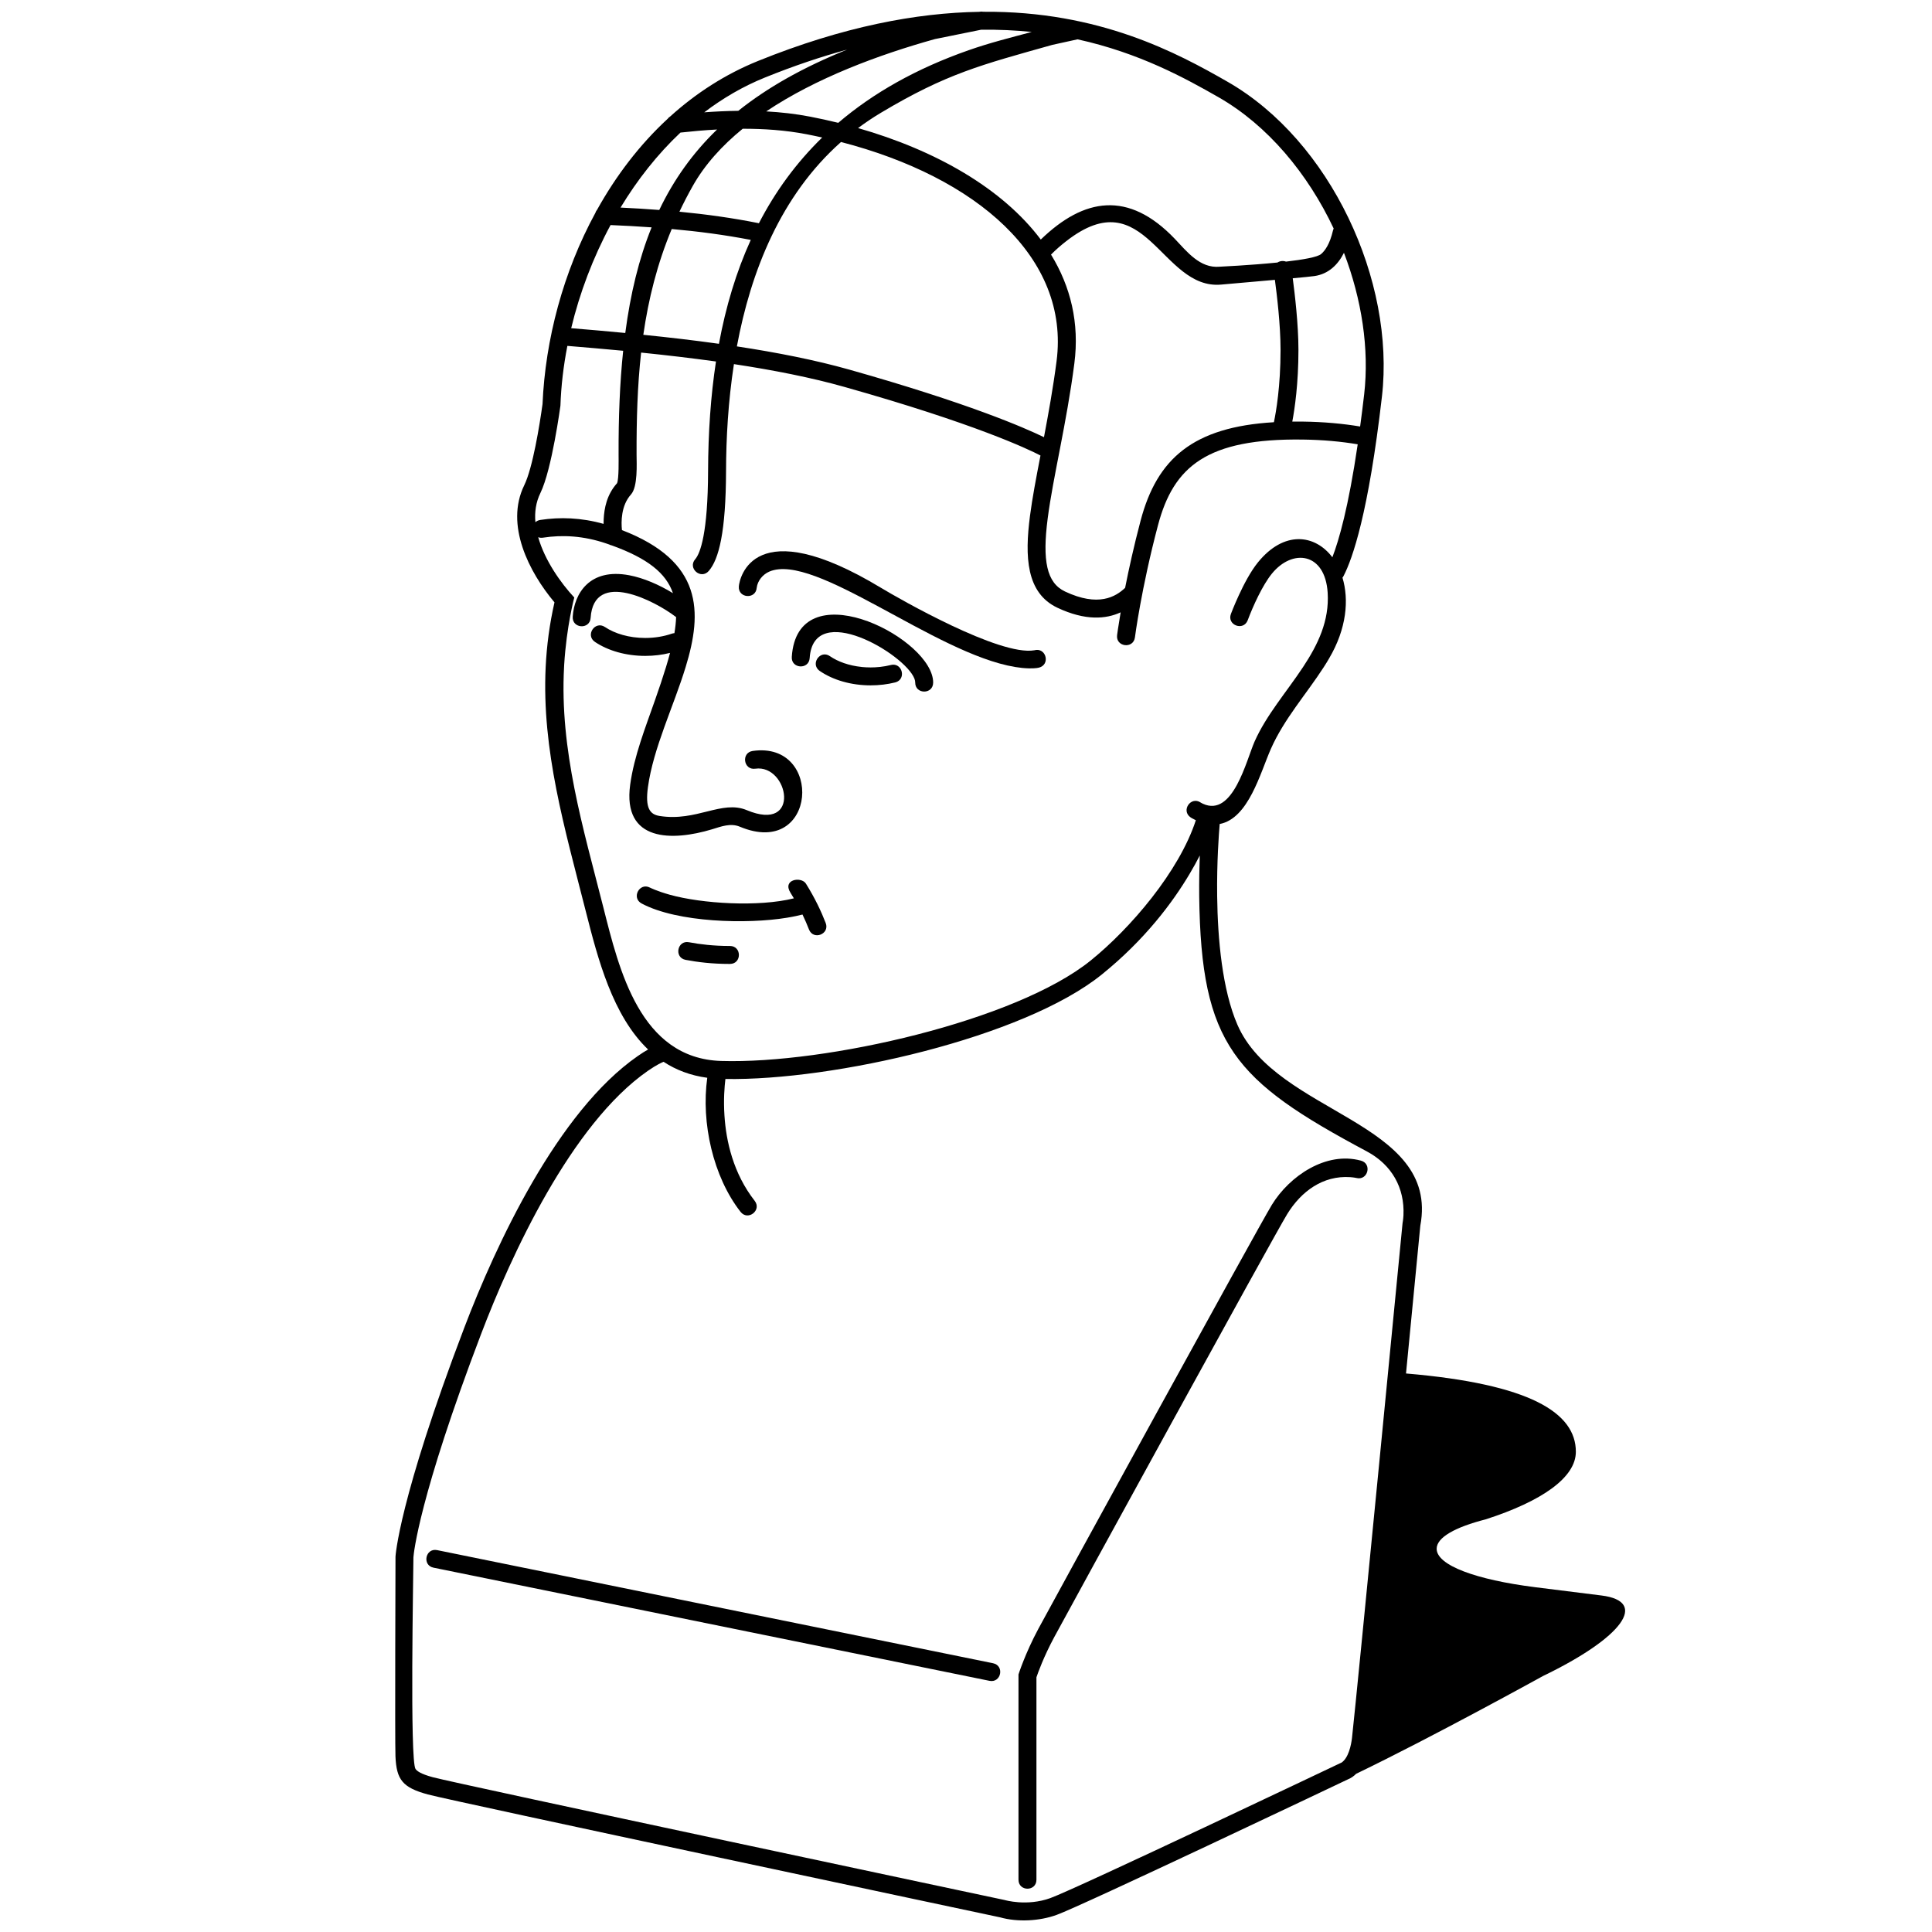 <svg xmlns="http://www.w3.org/2000/svg" xmlns:xlink="http://www.w3.org/1999/xlink" version="1.1" id="Layer_1" x="0px" y="0px" width="100px" height="100px" viewBox="0 0 100 100" enable-background="new 0 0 100 100" xml:space="preserve">
<g>
	<path fill="#000000" d="M82.89,82.582l-3.439-0.43c-3.035-0.383-5.09-1.127-5.09-1.988c0-0.588,0.963-1.12,2.538-1.523   c2.898-0.935,4.667-2.158,4.667-3.498c0-2.012-2.349-3.506-8.791-4.052c0.398-4.12,0.711-7.348,0.74-7.645   c1.015-5.424-7.45-5.768-9.466-10.404c-0.785-1.81-1.022-4.432-1.049-6.652c-0.022-1.771,0.088-3.238,0.131-3.74   c1.492-0.283,2.098-2.64,2.651-3.892c0.685-1.55,1.828-2.82,2.74-4.234v-0.001c0.093-0.143,0.182-0.288,0.268-0.436   c0.917-1.551,1.039-3.053,0.696-4.188c0.023-0.028,0.045-0.061,0.063-0.098c0.456-0.887,1.284-3.228,1.981-9.283   c0.688-5.977-2.648-13.23-8.001-16.292c-2.568-1.469-6.61-3.665-12.632-3.617c-0.062-0.013-0.132-0.014-0.215,0.003   c-3.229,0.054-7.019,0.753-11.448,2.544c-1.702,0.689-3.218,1.673-4.544,2.872c-0.053,0.031-0.097,0.072-0.129,0.119   c-1.458,1.346-2.679,2.954-3.656,4.711c-0.041,0.047-0.07,0.103-0.088,0.161c-1.664,3.057-2.591,6.55-2.736,9.899   c-0.15,1.082-0.506,3.298-0.946,4.198c-1.007,2.057,0.248,4.495,1.565,6.062c-0.259,1.138-0.403,2.249-0.456,3.344   c-0.21,4.317,0.99,8.362,2.081,12.664c0.62,2.442,1.386,5.386,3.221,7.135c-0.145,0.082-0.325,0.191-0.536,0.34   c-4.154,2.879-7.347,9.775-8.981,14.066c-3.405,8.942-3.558,11.844-3.558,11.844s-0.033,9.539-0.002,10.331   c0.05,1.22,0.369,1.624,1.681,1.979c1.288,0.347,28.828,6.193,29.614,6.36c0.909,0.257,2.042,0.193,2.921-0.124   c1.35-0.49,14.487-6.734,15.077-7.015c0.163-0.063,0.307-0.165,0.431-0.29c4.001-1.929,9.668-5.06,9.668-5.06   C83.994,84.758,85.35,82.889,82.89,82.582z M70.609,20.411c-0.068,0.591-0.139,1.145-0.209,1.665   c-0.888-0.148-1.871-0.24-2.963-0.254c-0.188-0.002-0.369-0.003-0.548-0.001c0.127-0.673,0.318-1.967,0.318-3.713   c0-1.31-0.189-2.91-0.295-3.705c0.537-0.048,0.926-0.087,1.12-0.114c0.736-0.105,1.224-0.594,1.531-1.203   C70.482,15.489,70.88,18.059,70.609,20.411z M55.774,2.036c3.212,0.706,5.584,2.018,7.296,2.996c2.546,1.456,4.62,3.952,5.96,6.794   c-0.014,0.03-0.025,0.063-0.034,0.099c-0.164,0.711-0.417,1.055-0.614,1.223c-0.185,0.161-0.938,0.292-1.819,0.393   c-0.145-0.054-0.314-0.035-0.443,0.047c-1.424,0.144-2.984,0.216-2.995,0.217c-1.021,0.092-1.694-0.79-2.32-1.446   c-2.395-2.506-4.697-2.126-6.934,0.04c-1.986-2.644-5.429-4.617-9.457-5.77c0.372-0.278,0.763-0.542,1.175-0.788   c3.417-2.041,5.2-2.483,8.878-3.518L55.774,2.036z M38.86,12.417c-0.752,1.653-1.292,3.452-1.648,5.378   c-1.306-0.183-2.624-0.335-3.914-0.466c0.267-1.857,0.719-3.671,1.471-5.475C36.142,11.977,37.511,12.156,38.86,12.417z    M35.167,10.958c0.211-0.445,0.441-0.892,0.692-1.336c0.625-1.108,1.518-2.089,2.583-2.958c1.078-0.002,2.21,0.072,3.31,0.285   c0.271,0.053,0.54,0.108,0.805,0.168c-1.345,1.31-2.427,2.795-3.276,4.437C37.924,11.281,36.548,11.091,35.167,10.958z    M43.531,7.35c7.014,1.819,11.85,5.983,11.157,11.342c-0.18,1.389-0.42,2.71-0.652,3.937c-1.02-0.496-3.918-1.759-10.07-3.496   c-1.779-0.502-3.775-0.892-5.825-1.204C38.86,14.061,40.406,10.123,43.531,7.35z M54.229,26.828   c0.277-2.142,0.978-4.909,1.379-8.016c0.271-2.091-0.193-3.98-1.207-5.634c0.244-0.25,0.513-0.482,0.788-0.696   c4.118-3.215,4.9,2.532,8.02,2.248c1.049-0.095,2.001-0.177,2.779-0.245c0.102,0.753,0.293,2.334,0.293,3.624   c0,1.89-0.233,3.218-0.344,3.745c-4.173,0.247-6.048,1.875-6.899,5.092c-0.348,1.316-0.611,2.514-0.802,3.481   c-0.489,0.462-1.382,1.004-3.109,0.19C54.171,30.166,53.945,29.019,54.229,26.828z M50.781,1.539   c0.921-0.012,1.795,0.029,2.62,0.115c-1.15,0.309-2.159,0.558-3.258,0.943c-2.717,0.951-4.947,2.217-6.755,3.76   c-0.481-0.118-0.968-0.225-1.46-0.32c-0.754-0.146-1.519-0.23-2.269-0.271c2.581-1.729,5.827-2.933,8.731-3.743L50.781,1.539z    M39.583,4.017c1.497-0.606,2.917-1.083,4.266-1.45c-2.259,0.909-4.117,1.955-5.635,3.169c-0.616,0.007-1.208,0.037-1.762,0.078   C37.414,5.082,38.459,4.472,39.583,4.017z M35.22,6.862c0.572-0.063,1.213-0.122,1.896-0.159c-1.264,1.221-2.245,2.601-2.992,4.165   c-0.669-0.052-1.338-0.092-2.005-0.124C32.987,9.309,34.025,7.987,35.22,6.862z M31.602,11.649   c0.706,0.029,1.415,0.068,2.125,0.119c-0.658,1.625-1.096,3.438-1.363,5.467c-0.962-0.093-1.9-0.174-2.799-0.248   C30.003,15.165,30.688,13.345,31.602,11.649z M27.969,25.523c0.308-0.629,0.566-1.785,0.743-2.721   c0.182-0.962,0.296-1.805,0.296-1.805c0.034-1.01,0.154-2.048,0.359-3.094c0.929,0.076,1.898,0.16,2.888,0.253   c-0.173,1.656-0.244,3.448-0.237,5.392c0,0.208,0.022,1.231-0.079,1.462c-0.539,0.599-0.663,1.307-0.692,1.861   c-0.004,0.085-0.006,0.167-0.006,0.245c-1.161-0.326-2.26-0.36-3.272-0.204c-0.109,0.016-0.195,0.06-0.257,0.119   C27.666,26.513,27.736,26,27.969,25.523z M31.227,46.958c-1.043-4.112-2.266-8.134-2.031-12.435   c0.001-0.039,0.003-0.079,0.006-0.117c0.122-1.997,0.522-3.479,0.522-3.479c-0.696-0.749-1.525-1.913-1.867-3.121   c0.072,0.028,0.157,0.039,0.254,0.023c0.997-0.153,2.091-0.099,3.265,0.3l0.161,0.056c0.041,0.023,0.084,0.037,0.13,0.046   c1.848,0.668,2.808,1.431,3.164,2.472c-0.71-0.436-1.518-0.787-2.264-0.928c-2.059-0.387-2.845,0.957-2.923,2.146   c-0.04,0.618,0.887,0.678,0.927,0.06c0.166-2.546,3.376-0.844,4.384-0.069c0.013,0.011,0.026,0.019,0.04,0.028   c-0.008,0.262-0.039,0.539-0.087,0.832c-0.045,0.003-0.094,0.012-0.143,0.029c-0.405,0.139-0.87,0.22-1.369,0.22   c-0.838,0-1.578-0.227-2.083-0.566c-0.514-0.346-1.032,0.426-0.518,0.771c0.681,0.457,1.607,0.723,2.601,0.723   c0.451,0,0.884-0.054,1.286-0.155c-0.062,0.233-0.131,0.475-0.208,0.727h0c-0.162,0.532-0.356,1.107-0.575,1.729   c-0.491,1.405-1.079,2.882-1.281,4.365c-0.409,2.982,2.199,2.924,4.235,2.31c0.471-0.143,0.958-0.337,1.443-0.134   c4.001,1.674,4.352-4.447,0.667-3.922c-0.613,0.087-0.481,1.006,0.131,0.919c1.716-0.245,2.404,3.336-0.44,2.146   c-1.295-0.542-2.598,0.607-4.518,0.3c-0.5-0.081-0.748-0.407-0.599-1.492c0.277-2.022,1.332-4.185,1.953-6.219v0   c0.875-2.859,0.894-5.468-3.298-7.085c-0.043-0.411-0.054-1.265,0.467-1.843c0.36-0.401,0.292-1.591,0.29-2.048   c-0.006-1.823,0.044-3.581,0.235-5.297c1.281,0.131,2.585,0.283,3.875,0.461c-0.274,1.791-0.402,3.686-0.409,5.671   c-0.01,3.203-0.401,4.257-0.665,4.562c-0.407,0.467,0.293,1.076,0.7,0.61c0.525-0.604,0.885-2.022,0.895-5.169   c0.004-1.698,0.109-3.597,0.408-5.538c2.024,0.307,3.986,0.69,5.729,1.183c6.728,1.898,9.485,3.208,10.138,3.547   c-0.222,1.147-0.423,2.2-0.544,3.133c-0.271,2.092-0.204,3.98,1.422,4.748c1.456,0.685,2.517,0.585,3.271,0.238   c-0.126,0.742-0.183,1.176-0.183,1.176c-0.08,0.614,0.842,0.732,0.923,0.119c0,0,0.325-2.526,1.194-5.807   c0.807-3.048,2.541-4.497,7.49-4.432c1.048,0.014,1.994,0.102,2.847,0.246c-0.478,3.25-0.97,4.966-1.312,5.847   c-0.899-1.187-2.501-1.403-3.855,0.267c-0.383,0.474-0.734,1.152-0.98,1.685c-0.252,0.544-0.416,0.98-0.416,0.98   c-0.218,0.58,0.651,0.906,0.87,0.326c0.274-0.734,0.765-1.81,1.247-2.406c1.071-1.32,2.761-1.101,2.891,0.984   c0.09,1.454-0.501,2.677-1.273,3.844c-0.846,1.281-1.905,2.49-2.511,3.86c-0.428,0.97-1.116,3.938-2.676,3.216   c-0.071-0.033-0.111-0.06-0.111-0.06c-0.513-0.348-1.034,0.419-0.523,0.768c0,0,0.089,0.062,0.244,0.134l0.026,0.013   c-0.86,2.646-3.379,5.597-5.452,7.268c-3.872,3.122-13.707,5.355-19.113,5.192C33.127,54.788,32.044,50.185,31.227,46.958z    M72.596,63.31c0,0-2.345,24.212-2.617,26.649c-0.042,0.361-0.18,1.036-0.545,1.275l-0.05,0.021c0,0-13.644,6.492-15.018,6.99   c-0.609,0.22-1.203,0.247-1.649,0.215c-0.428-0.03-0.726-0.117-0.726-0.117s-28.295-6.005-29.599-6.357   c-0.634-0.172-0.816-0.326-0.885-0.426c-0.298-0.436-0.111-10.048-0.108-10.957c0.014-0.187,0.283-3.103,3.499-11.545   c1.547-4.065,4.668-10.88,8.641-13.635c0.473-0.328,0.742-0.436,0.742-0.436c0.022-0.008,0.045-0.018,0.065-0.029   c0.639,0.42,1.385,0.71,2.262,0.828c-0.326,2.329,0.304,5.124,1.723,6.939c0.381,0.488,1.112-0.084,0.731-0.571   c-1.108-1.419-1.479-3.081-1.564-4.413c-0.054-0.817,0.001-1.497,0.049-1.893c5.571,0.094,15.426-2.136,19.477-5.404   c2.232-1.801,3.674-3.734,4.556-5.222c0.203-0.34,0.375-0.656,0.521-0.943c-0.022,0.613-0.038,1.339-0.03,2.123   c0.099,7.665,1.806,9.529,8.672,13.192c1.299,0.694,1.966,1.887,1.9,3.308C72.63,63.137,72.596,63.31,72.596,63.31z"/>
	<path fill="#000000" d="M70.436,60.073c-1.808-0.491-3.693,0.803-4.601,2.282c-0.701,1.142-11.426,20.714-12.091,21.955   c-0.688,1.284-1.027,2.359-1.027,2.359v10.626c0,0.618,0.929,0.618,0.929,0V86.816c0.078-0.231,0.374-1.058,0.915-2.067   c0.665-1.238,11.366-20.77,12.065-21.908c0.726-1.182,1.854-2.006,3.258-1.912c0.199,0.014,0.318,0.042,0.318,0.042   C70.8,61.128,71.036,60.229,70.436,60.073z"/>
	<path fill="#000000" d="M51.4,86.089l-28.773-5.855c-0.607-0.124-0.792,0.787-0.186,0.909l28.773,5.856   C51.821,87.122,52.006,86.214,51.4,86.089z"/>
	<path fill="#000000" d="M46.535,34.522c-0.101-0.095-0.246-0.146-0.427-0.101c-0.18,0.045-0.369,0.078-0.566,0.1h-0.011   c-0.152,0.016-0.308,0.025-0.467,0.025c-0.159,0-0.316-0.009-0.467-0.023v-0.002c-0.657-0.067-1.229-0.275-1.641-0.558   c-0.423-0.292-0.858,0.188-0.7,0.56h0.001c0.032,0.075,0.088,0.146,0.173,0.205c0.685,0.471,1.625,0.746,2.634,0.746   c0.444,0,0.87-0.053,1.267-0.151c0.421-0.105,0.438-0.578,0.204-0.8V34.522z"/>
	<path fill="#000000" d="M40.725,47.503c0.367-0.06,0.638-0.123,0.812-0.167c0.122,0.252,0.233,0.511,0.335,0.772   c0.223,0.578,1.089,0.243,0.866-0.334c-0.228-0.59-0.555-1.288-1.024-2.038c-0.238-0.379-1.235-0.224-0.799,0.472   c0.06,0.096,0.119,0.193,0.176,0.29c-1.841,0.46-4.767,0.274-6.414-0.184c-0.684-0.191-1.032-0.37-1.032-0.37   c-0.548-0.288-0.979,0.535-0.431,0.822C35.073,47.757,38.68,47.84,40.725,47.503z"/>
	<path fill="#000000" d="M53.246,34.594c0.378,0.012,0.544-0.042,0.544-0.042c0.028-0.009,0.056-0.018,0.08-0.029   c0.49-0.223,0.235-1.023-0.331-0.865c-1.795,0.317-6.989-2.659-7.948-3.238c-6.605-3.982-7.315-0.49-7.349-0.069   c-0.048,0.616,0.877,0.689,0.925,0.072c0.046-0.367,0.315-0.691,0.652-0.837c2.355-1.017,8.557,4.245,12.721,4.937   C52.781,34.563,53.017,34.588,53.246,34.594z"/>
	<path fill="#000000" d="M37.78,48.963h-0.023c-0.816,0-1.523-0.084-2.096-0.193c-0.607-0.118-0.783,0.795-0.175,0.912   c0.622,0.119,1.386,0.211,2.271,0.211h0.023C38.4,49.893,38.4,48.963,37.78,48.963z"/>
	<path fill="#000000" d="M41.909,34.059c0.194-2.995,4.913-0.227,5.419,1.063c0.029,0.074,0.044,0.142,0.043,0.206   c-0.003,0.619,0.925,0.625,0.929,0.006c0-0.07-0.005-0.141-0.018-0.211v-0.001c-0.388-2.303-7.014-5.518-7.299-1.122   C40.942,34.617,41.87,34.677,41.909,34.059z"/>
</g>
</svg>